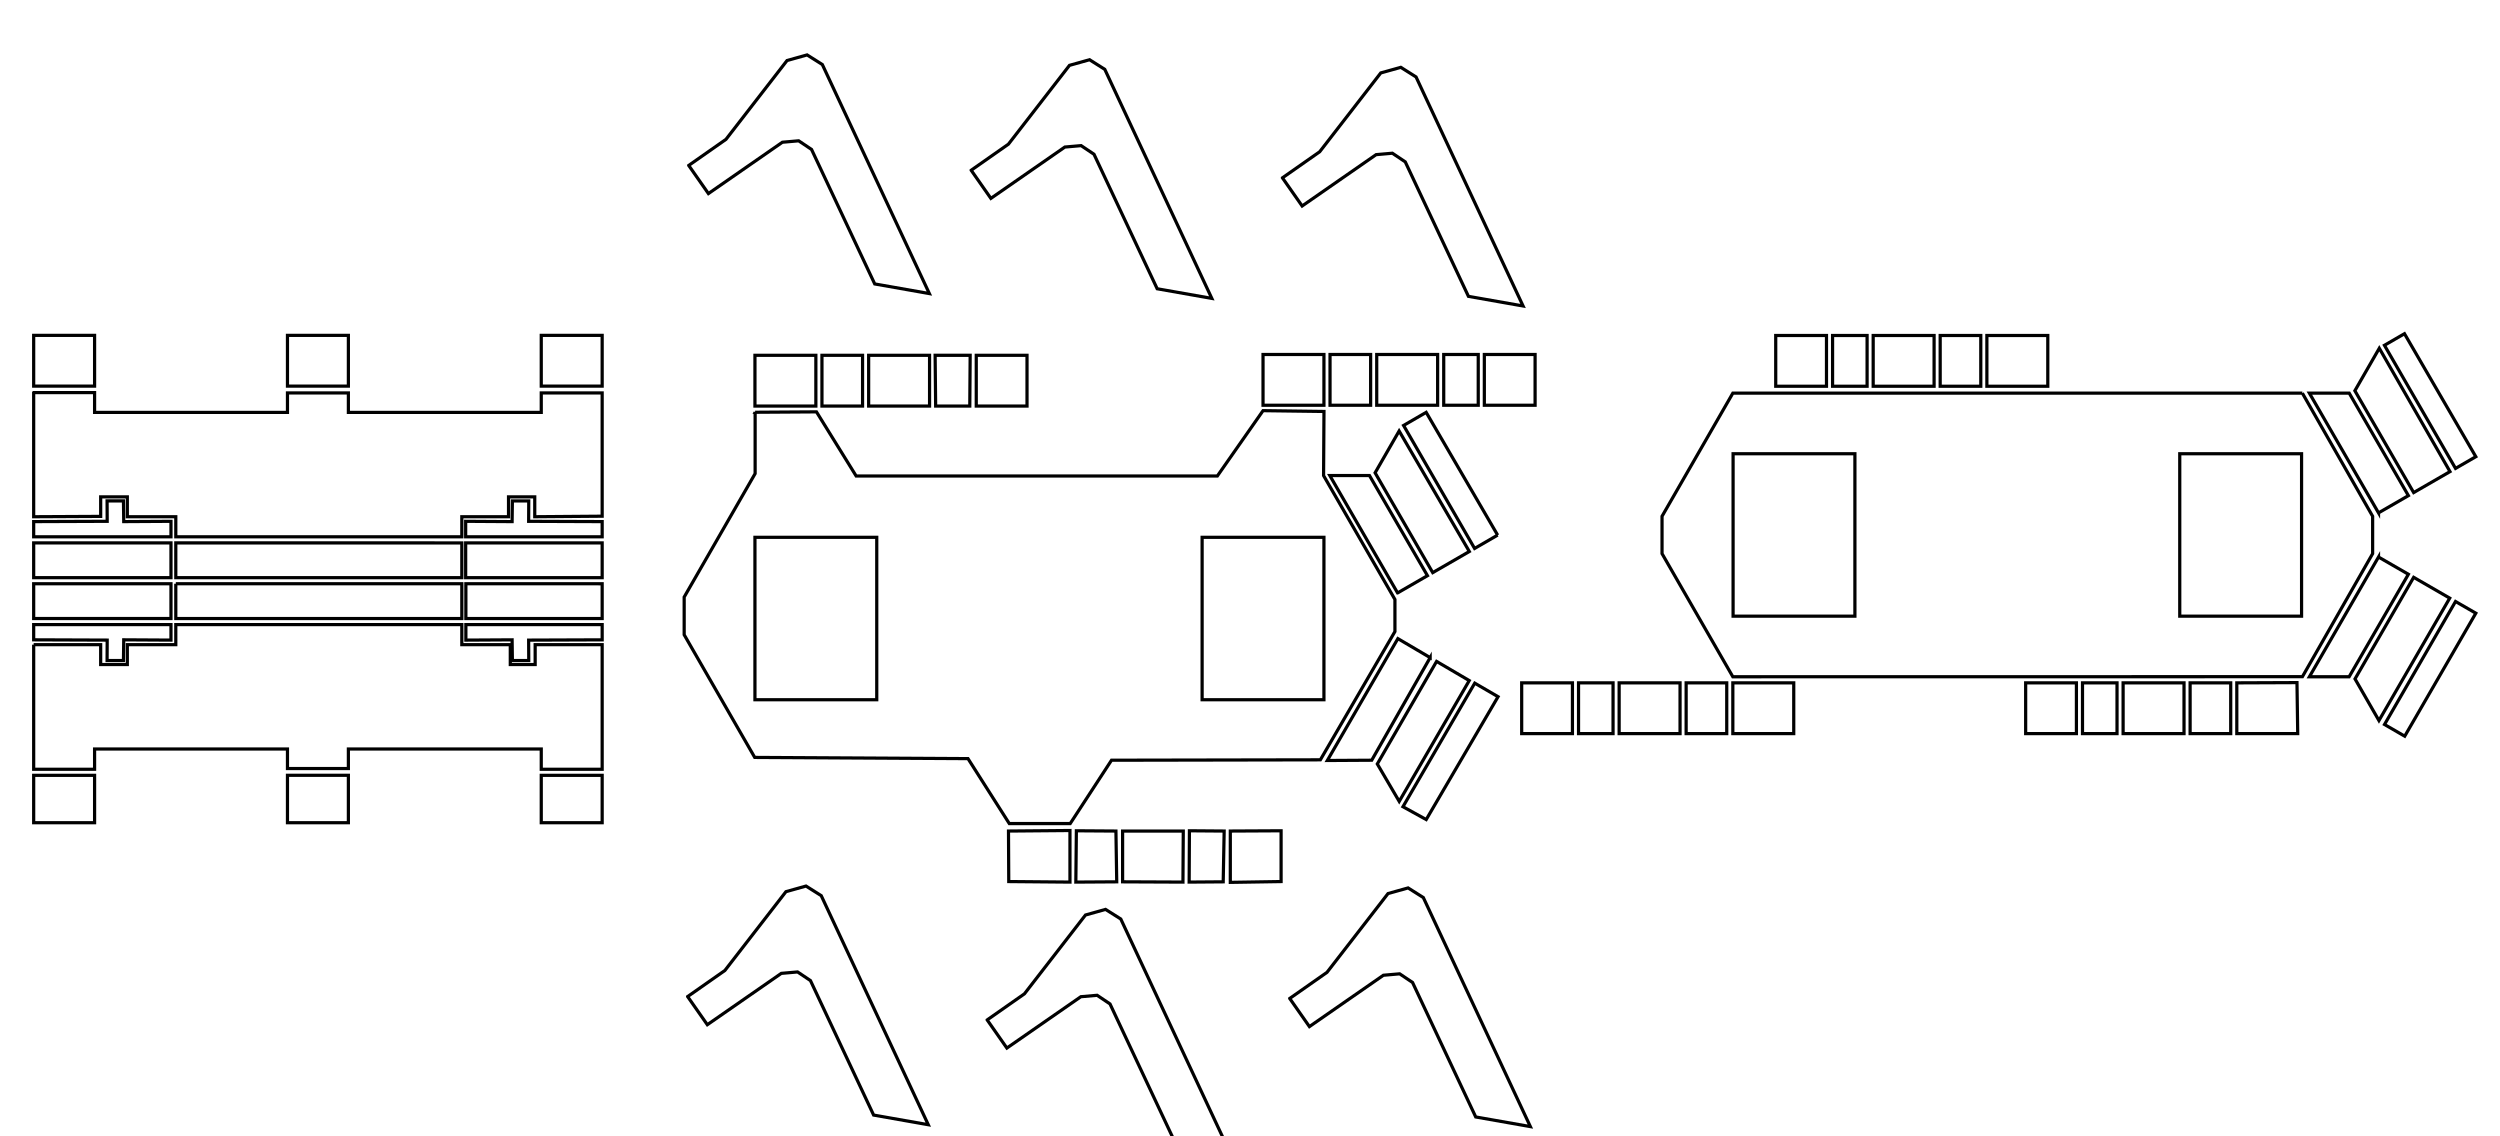 <?xml version="1.0" encoding="UTF-8" standalone="no"?>
<!-- Generator: Adobe Illustrator 13.0.1, SVG Export Plug-In . SVG Version: 6.00 Build 14948)  -->

<svg
   xmlns:dc="http://purl.org/dc/elements/1.1/"
   xmlns:cc="http://creativecommons.org/ns#"
   xmlns:rdf="http://www.w3.org/1999/02/22-rdf-syntax-ns#"
   xmlns:svg="http://www.w3.org/2000/svg"
   xmlns="http://www.w3.org/2000/svg"
   xmlns:sodipodi="http://sodipodi.sourceforge.net/DTD/sodipodi-0.dtd"
   xmlns:inkscape="http://www.inkscape.org/namespaces/inkscape"
   version="1.1"
   id="图层_2"
   x="0px"
   y="0px"
   width="779.528"
   height="354.331"
   viewBox="0 0 779.528 354.331"
   enable-background="new 0 0 762.67 341.679"
   xml:space="preserve"
   inkscape:version="0.47 r22583"
   sodipodi:docname="cockroach.svg"><defs
     id="defs3592"><inkscape:perspective
       sodipodi:type="inkscape:persp3d"
       inkscape:vp_x="0 : 170.83949 : 1"
       inkscape:vp_y="0 : 1000 : 0"
       inkscape:vp_z="762.66998 : 170.83949 : 1"
       inkscape:persp3d-origin="381.33499 : 113.893 : 1"
       id="perspective3596" /></defs><sodipodi:namedview
     pagecolor="#ffffff"
     bordercolor="#666666"
     borderopacity="1"
     objecttolerance="10"
     gridtolerance="10"
     guidetolerance="10"
     inkscape:pageopacity="0"
     inkscape:pageshadow="2"
     inkscape:window-width="1440"
     inkscape:window-height="825"
     id="namedview3590"
     showgrid="false"
     inkscape:zoom="0.70710678"
     inkscape:cx="213.199"
     inkscape:cy="187.87818"
     inkscape:window-x="0"
     inkscape:window-y="24"
     inkscape:window-maximized="1"
     inkscape:current-layer="layer2"
     inkscape:snap-bbox="true"
     inkscape:snap-grids="false"
     inkscape:snap-to-guides="false"
     inkscape:bbox-paths="true"
     inkscape:object-paths="true"
     inkscape:snap-intersection-paths="true"
     inkscape:bbox-nodes="true"
     units="mm" /><g
     inkscape:groupmode="layer"
     id="layer2"
     inkscape:label="new"
     style="display:inline"
     transform="translate(0,12.652)"><path
       style="fill:none;stroke:#000000;stroke-width:1px;stroke-linecap:butt;stroke-linejoin:miter;stroke-opacity:1"
       d="m 10.5,91.919 18.992,0 0,15.827 -18.992,0 0,-15.827 z"
       id="path5355" /><path
       style="fill:none;stroke:#000000;stroke-width:1px;stroke-linecap:butt;stroke-linejoin:miter;stroke-opacity:1"
       d="m 10.5,229.106 18.992,0 0,14.776 -18.992,0 0,-14.776 z"
       id="path5359" /><path
       style="fill:none;stroke:#000000;stroke-width:1px;stroke-linecap:butt;stroke-linejoin:miter;stroke-opacity:1"
       d="m 89.635,229.094 18.992,0 0,14.788 -18.992,0 0,-14.788 z"
       id="path5361" /><path
       style="fill:none;stroke:#000000;stroke-width:1px;stroke-linecap:butt;stroke-linejoin:miter;stroke-opacity:1"
       d="m 168.769,229.106 18.992,0 0,14.776 -18.992,0 0,-14.776 z"
       id="path5363" /><path
       style="fill:none;stroke:#000000;stroke-width:1px;stroke-linecap:butt;stroke-linejoin:miter;stroke-opacity:1"
       d="m 187.761,91.919 -18.992,0 0,15.827 18.992,0 0,-15.827 z"
       id="path5365" /><path
       style="fill:none;stroke:#000000;stroke-width:1px;stroke-linecap:butt;stroke-linejoin:miter;stroke-opacity:1"
       d="m 89.635,91.919 18.992,0 0,15.827 -18.992,0 0,-15.827 z"
       id="path5367" /><path
       style="fill:none;stroke:#000000;stroke-width:1px;stroke-linecap:butt;stroke-linejoin:miter;stroke-opacity:1"
       d="m 10.5,109.766 18.993,0 0,6.18 60.142,0 0,-6.085 18.992,0 0,6.085 60.142,0 0,-6.085 18.992,0 0,38.443 -21.021,0.166 -10e-4,-6.188 -8.178,0 0,6.188 -14.561,0 0,6.257 -89.185,0.002 0,-6.259 -15.114,0 0,-6.188 -8.309,0 0,6.081 -20.892,0.107 0,-38.704 z"
       id="path5369" /><path
       style="fill:none;stroke:#000000;stroke-width:1px;stroke-linecap:butt;stroke-linejoin:miter;stroke-opacity:1"
       d="m 54.815,156.63 0,10.841 89.185,0.003 0,-10.841 -89.185,-0.003 z"
       id="path5371" /><path
       style="fill:none;stroke:#000000;stroke-width:1px;stroke-linecap:butt;stroke-linejoin:miter;stroke-opacity:1"
       d="m 54.815,169.369 0,10.841 89.185,-0.003 0,-10.839 -89.185,0.001 z"
       id="path5373" /><path
       style="fill:none;stroke:#000000;stroke-width:1px;stroke-linecap:butt;stroke-linejoin:miter;stroke-opacity:1"
       d="m 10.5,188.371 0,38.836 18.993,0 0,-6.313 60.142,0 0,6.085 18.992,0 0,-6.085 60.142,0 0,6.313 18.992,0 0,-38.836 -20.891,0 0,6.188 -7.756,0 0,-6.188 -15.114,0 0,-6.258 -89.185,-0.002 0,6.26 -15.114,0 0,6.188 -8.309,0 0,-6.188 -20.892,0 z"
       id="path5375" /><path
       style="fill:none;stroke:#000000;stroke-width:1px;stroke-linecap:butt;stroke-linejoin:miter;stroke-opacity:1"
       d="m 749.741,91.402 -6.246,3.61 22.166,38.392 6.326,-3.653 -22.246,-38.349 z"
       id="path5377" /><path
       style="fill:none;stroke:#000000;stroke-width:1px;stroke-linecap:butt;stroke-linejoin:miter;stroke-opacity:1"
       d="M 752.608,140.941 734.274,109.187 741.89,95.939 763.935,134.4 752.608,140.941 z"
       id="path5379"
       sodipodi:nodetypes="ccccc" /><path
       style="fill:none;stroke:#000000;stroke-width:1px;stroke-linecap:butt;stroke-linejoin:miter;stroke-opacity:1"
       d="m 741.649,147.27 -21.555,-37.334 12.419,0 18.45,31.955 -9.314,5.379 z"
       id="path5381" /><path
       style="fill:none;stroke:#000000;stroke-width:1px;stroke-linecap:butt;stroke-linejoin:miter;stroke-opacity:1"
       d="m 717.9,109.936 21.914,38.393 0,11.649 -21.898,38.366 -177.599,0.027 -22.078,-38.393 0,-11.649 22.078,-38.393 177.583,0 z"
       id="path5383" /><path
       style="fill:none;stroke:#000000;stroke-width:1px;stroke-linecap:butt;stroke-linejoin:miter;stroke-opacity:1"
       d="m 679.672,128.83 37.984,0 0,50.646 -37.984,0 0,-50.646 z"
       id="path5385" /><path
       style="fill:none;stroke:#000000;stroke-width:1px;stroke-linecap:butt;stroke-linejoin:miter;stroke-opacity:1"
       d="m 540.396,128.83 37.984,0 0,50.646 -37.984,0 0,-50.646 z"
       id="path5387" /><path
       style="fill:none;stroke:#000000;stroke-width:1px;stroke-linecap:butt;stroke-linejoin:miter;stroke-opacity:1"
       d="m 553.691,91.957 15.827,0 0,15.827 -15.827,0 0,-15.827 z"
       id="path5389" /><path
       style="fill:none;stroke:#000000;stroke-width:1px;stroke-linecap:butt;stroke-linejoin:miter;stroke-opacity:1"
       d="m 571.417,91.957 10.763,0 0,15.827 -10.763,0 0,-15.827 z"
       id="path5391" /><path
       style="fill:none;stroke:#000000;stroke-width:1px;stroke-linecap:butt;stroke-linejoin:miter;stroke-opacity:1"
       d="m 584.079,91.957 18.992,0 0,15.827 -18.992,0 0,-15.827 z"
       id="path5393" /><path
       style="fill:none;stroke:#000000;stroke-width:1px;stroke-linecap:butt;stroke-linejoin:miter;stroke-opacity:1"
       d="m 604.969,91.957 12.662,0 0,15.827 -12.662,0 0,-15.827 z"
       id="path5395" /><path
       style="fill:none;stroke:#000000;stroke-width:1px;stroke-linecap:butt;stroke-linejoin:miter;stroke-opacity:1"
       d="m 619.531,91.957 18.992,0 0,15.827 -18.992,0 0,-15.827 z"
       id="path5397" /><path
       style="fill:none;stroke:#000000;stroke-width:1px;stroke-linecap:butt;stroke-linejoin:miter;stroke-opacity:1"
       d="m 741.648,161.037 9.314,5.378 -18.476,31.956 -12.392,0 21.554,-37.334 z"
       id="path5399" /><path
       style="fill:none;stroke:#000000;stroke-width:1px;stroke-linecap:butt;stroke-linejoin:miter;stroke-opacity:1"
       d="m 763.848,173.856 -11.24,-6.491 -18.289,31.677 7.463,12.983 22.066,-38.169 z"
       id="path5401" /><path
       style="fill:none;stroke:#000000;stroke-width:1px;stroke-linecap:butt;stroke-linejoin:miter;stroke-opacity:1"
       d="m 765.661,174.902 6.326,3.653 -22.168,38.345 -6.302,-3.644 22.144,-38.354 z"
       id="path5403" /><path
       style="fill:none;stroke:#000000;stroke-width:1px;stroke-linecap:butt;stroke-linejoin:miter;stroke-opacity:1"
       d="m 716.223,200.192 0.23,15.905 -18.992,0 0,-15.827 18.762,-0.078 z"
       id="path5405" /><path
       style="fill:none;stroke:#000000;stroke-width:1px;stroke-linecap:butt;stroke-linejoin:miter;stroke-opacity:1"
       d="m 682.901,200.27 12.662,0 0,15.827 -12.662,0 0,-15.827 z"
       id="path5407" /><path
       style="fill:none;stroke:#000000;stroke-width:1px;stroke-linecap:butt;stroke-linejoin:miter;stroke-opacity:1"
       d="m 681.002,200.27 0,15.827 -18.992,0 0,-15.827 18.992,0 z"
       id="path5409" /><path
       style="fill:none;stroke:#000000;stroke-width:1px;stroke-linecap:butt;stroke-linejoin:miter;stroke-opacity:1"
       d="m 660.111,200.27 0,15.827 -10.763,0 0,-15.827 10.763,0 z"
       id="path5411" /><path
       style="fill:none;stroke:#000000;stroke-width:1px;stroke-linecap:butt;stroke-linejoin:miter;stroke-opacity:1"
       d="m 631.623,200.27 0,15.827 15.826,0 0,-15.827 -15.826,0 z"
       id="path5413" /><path
       style="fill:none;stroke:#000000;stroke-width:1px;stroke-linecap:butt;stroke-linejoin:miter;stroke-opacity:1"
       d="m 540.318,200.27 18.992,0 0,15.827 -18.992,0 0,-15.827 z"
       id="path5415" /><path
       style="fill:none;stroke:#000000;stroke-width:1px;stroke-linecap:butt;stroke-linejoin:miter;stroke-opacity:1"
       d="m 538.418,200.27 -12.661,0 0,15.827 12.661,0 0,-15.827 z"
       id="path5417" /><path
       style="fill:none;stroke:#000000;stroke-width:1px;stroke-linecap:butt;stroke-linejoin:miter;stroke-opacity:1"
       d="m 523.858,200.27 -18.992,0 0,15.827 18.992,0 0,-15.827 z"
       id="path5419" /><path
       style="fill:none;stroke:#000000;stroke-width:1px;stroke-linecap:butt;stroke-linejoin:miter;stroke-opacity:1"
       d="m 492.205,200.27 10.762,0 0,15.827 -10.762,0 0,-15.827 z"
       id="path5421" /><path
       style="fill:none;stroke:#000000;stroke-width:1px;stroke-linecap:butt;stroke-linejoin:miter;stroke-opacity:1"
       d="m 490.305,200.27 -15.827,0 0,15.827 15.827,0 0,-15.827 z"
       id="path5423" /><path
       style="fill:none;stroke:#000000;stroke-width:1px;stroke-linecap:butt;stroke-linejoin:miter;stroke-opacity:1"
       d="m 459.843,200.366 7.265,4.224 -22.4,38.304 -7.25,-4 22.385,-38.528 z"
       id="path5425" /><path
       style="fill:none;stroke:#000000;stroke-width:1px;stroke-linecap:butt;stroke-linejoin:miter;stroke-opacity:1"
       d="m 458.125,199.561 -10.182,-5.974 -18.485,31.974 6.833,11.667 21.834,-37.667 z"
       id="path5427" /><path
       style="fill:none;stroke:#000000;stroke-width:1px;stroke-linecap:butt;stroke-linejoin:miter;stroke-opacity:1"
       d="m 445.938,192.402 -10.064,-5.924 -22,38 13.846,-0.084 18.218,-31.992 z"
       id="path5429" /><path
       style="fill:none;stroke:#000000;stroke-width:1px;stroke-linecap:butt;stroke-linejoin:miter;stroke-opacity:1"
       d="m 435.783,172.229 9.314,-5.378 -18.081,-31.225 -12.366,0 21.133,36.603 z"
       id="path5431" /><path
       style="fill:none;stroke:#000000;stroke-width:1px;stroke-linecap:butt;stroke-linejoin:miter;stroke-opacity:1"
       d="m 446.742,165.901 11.409,-6.586 -21.886,-37.579 -7.495,13.037 17.972,31.128 z"
       id="path5433" /><path
       style="fill:none;stroke:#000000;stroke-width:1px;stroke-linecap:butt;stroke-linejoin:miter;stroke-opacity:1"
       d="m 466.979,154.201 -22.281,-38.276 -7.047,4.083 22.144,38.355 7.184,-4.163 z"
       id="path5435" /><path
       style="fill:none;stroke:#000000;stroke-width:1px;stroke-linecap:butt;stroke-linejoin:miter;stroke-opacity:1"
       d="m 478.658,113.709 0,-15.827 -15.827,0 0,15.827 15.827,0 z"
       id="path5437" /><path
       style="fill:none;stroke:#000000;stroke-width:1px;stroke-linecap:butt;stroke-linejoin:miter;stroke-opacity:1"
       d="m 450.169,97.882 10.762,0 0,15.827 -10.762,0 0,-15.827 z"
       id="path5439" /><path
       style="fill:none;stroke:#000000;stroke-width:1px;stroke-linecap:butt;stroke-linejoin:miter;stroke-opacity:1"
       d="m 429.278,97.882 18.992,0 0,15.827 -18.992,0 0,-15.827 z"
       id="path5441" /><path
       style="fill:none;stroke:#000000;stroke-width:1px;stroke-linecap:butt;stroke-linejoin:miter;stroke-opacity:1"
       d="m 414.717,97.882 0,15.827 12.661,0 0,-15.827 -12.661,0 z"
       id="path5443" /><path
       style="fill:none;stroke:#000000;stroke-width:1px;stroke-linecap:butt;stroke-linejoin:miter;stroke-opacity:1"
       d="m 393.826,97.882 0,15.827 18.992,0 0,-15.827 -18.992,0 z"
       id="path5445" /><path
       style="fill:none;stroke:#000000;stroke-width:1px;stroke-linecap:butt;stroke-linejoin:miter;stroke-opacity:1"
       d="m 412.817,154.888 -37.984,0 0,50.646 37.984,0 0,-50.646 z"
       id="path5447" /><path
       style="fill:none;stroke:#000000;stroke-width:1px;stroke-linecap:butt;stroke-linejoin:miter;stroke-opacity:1"
       d="m 235.458,115.894 0,19.125 -22.125,38.5 0,11.75 22,38.25 66.5,0.375 12.875,20.25 19,0 12.875,-19.75 65.125,-0.125 23.25,-40 0,-10 -22.25,-38.625 0.125,-20 -19,-0.25 -14.25,20.375 -112.625,0 -12.375,-20 -19.125,0.125 z"
       id="path5449" /><path
       style="fill:none;stroke:#000000;stroke-width:1px;stroke-linecap:butt;stroke-linejoin:miter;stroke-opacity:1"
       d="m 235.398,154.888 37.984,0 0,50.646 -37.984,0 0,-50.646 z"
       id="path5451" /><path
       style="fill:none;stroke:#000000;stroke-width:1px;stroke-linecap:butt;stroke-linejoin:miter;stroke-opacity:1"
       d="m 314.458,246.478 19.167,-0.167 0,16.083 -19.084,-0.166 -0.083,-15.75 z"
       id="path5453" /><path
       style="fill:none;stroke:#000000;stroke-width:1px;stroke-linecap:butt;stroke-linejoin:miter;stroke-opacity:1"
       d="m 335.625,246.394 12.333,0.084 0.25,15.833 -12.75,0.083 0.167,-16 z"
       id="path5457" /><path
       style="fill:none;stroke:#000000;stroke-width:1px;stroke-linecap:butt;stroke-linejoin:miter;stroke-opacity:1"
       d="m 350.041,246.478 18.917,0 -0.101,15.916 -18.816,-0.083 0,-15.833 z"
       id="path5459" /><path
       style="fill:none;stroke:#000000;stroke-width:1px;stroke-linecap:butt;stroke-linejoin:miter;stroke-opacity:1"
       d="m 370.874,246.394 10.834,0.084 -0.3,15.834 -10.617,0.082 0.083,-16 z"
       id="path5461" /><path
       style="fill:none;stroke:#000000;stroke-width:1px;stroke-linecap:butt;stroke-linejoin:miter;stroke-opacity:1"
       d="m 383.624,246.478 15.834,-0.084 0,15.834 -15.834,0.25 0,-16 z"
       id="path5463" /><path
       style="fill:none;stroke:#000000;stroke-width:1px;stroke-linecap:butt;stroke-linejoin:miter;stroke-opacity:1"
       d="m 235.4,98.136 18.994,0 0,15.827 -18.994,0 0,-15.827 z"
       id="path5465" /><path
       style="fill:none;stroke:#000000;stroke-width:1px;stroke-linecap:butt;stroke-linejoin:miter;stroke-opacity:1"
       d="m 256.294,98.136 12.661,0 0,15.827 -12.661,0 0,-15.827 z"
       id="path5467" /><path
       style="fill:none;stroke:#000000;stroke-width:1px;stroke-linecap:butt;stroke-linejoin:miter;stroke-opacity:1"
       d="m 270.854,98.136 0,15.827 18.992,0 0,-15.827 -18.992,0 z"
       id="path5469" /><path
       style="fill:none;stroke:#000000;stroke-width:1px;stroke-linecap:butt;stroke-linejoin:miter;stroke-opacity:1"
       d="m 302.389,113.962 0.119,-15.826 -10.925,0 0.163,15.826 10.643,0 z"
       id="path5473" /><path
       style="fill:none;stroke:#000000;stroke-width:1px;stroke-linecap:butt;stroke-linejoin:miter;stroke-opacity:1"
       d="m 304.407,98.136 0,15.827 15.827,0 0,-15.827 -15.827,0 z"
       id="path5475" /><path
       style="fill:none;stroke:#000000;stroke-width:1px;stroke-linecap:butt;stroke-linejoin:miter;stroke-opacity:1"
       d="m 33.423,149.899 -0.033,-6.364 5.104,1.4e-4 0.088,6.452 14.728,-0.088 1e-6,4.83 -42.81,9.4e-4 -3e-6,-4.743 22.923,-0.088 z"
       id="path5477"
       sodipodi:nodetypes="ccccccccc" /><path
       style="fill:none;stroke:#000000;stroke-width:1px;stroke-linecap:butt;stroke-linejoin:miter;stroke-opacity:1"
       d="m 10.5,156.63 2e-6,10.841 42.81,0 -2e-6,-10.841 -42.81,0 z"
       id="path5479"
       sodipodi:nodetypes="ccccc" /><path
       sodipodi:nodetypes="ccccccccc"
       id="path5495"
       d="m 33.423,186.941 -0.033,6.364 5.104,-1.4e-4 0.088,-6.452 14.728,0.088 1e-6,-4.83 -42.81,-9.4e-4 -3e-6,4.743 22.923,0.088 z"
       style="fill:none;stroke:#000000;stroke-width:1px;stroke-linecap:butt;stroke-linejoin:miter;stroke-opacity:1" /><path
       sodipodi:nodetypes="ccccc"
       id="path5497"
       d="m 10.5,180.21 2e-6,-10.841 42.81,0 -2e-6,10.841 -42.81,0 z"
       style="fill:none;stroke:#000000;stroke-width:1px;stroke-linecap:butt;stroke-linejoin:miter;stroke-opacity:1" /><path
       sodipodi:nodetypes="ccccccccc"
       id="path5499"
       d="m 164.838,149.902 0.033,-6.364 -5.104,1.4e-4 -0.088,6.452 -14.478,-0.093 0,4.83 42.56,0.006 1e-5,-4.743 -22.923,-0.088 z"
       style="fill:none;stroke:#000000;stroke-width:1px;stroke-linecap:butt;stroke-linejoin:miter;stroke-opacity:1" /><path
       sodipodi:nodetypes="ccccc"
       id="path5501"
       d="m 187.761,156.633 0,10.841 -42.56,0 10e-6,-10.841 42.56,0 z"
       style="fill:none;stroke:#000000;stroke-width:1px;stroke-linecap:butt;stroke-linejoin:miter;stroke-opacity:1" /><path
       style="fill:none;stroke:#000000;stroke-width:1px;stroke-linecap:butt;stroke-linejoin:miter;stroke-opacity:1"
       d="m 164.838,186.944 0.033,6.364 -5.104,-1.4e-4 -0.088,-6.452 -14.415,0.087 0,-4.83 42.498,0 1e-5,4.743 -22.923,0.088 z"
       id="path5503"
       sodipodi:nodetypes="ccccccccc" /><path
       style="fill:none;stroke:#000000;stroke-width:1px;stroke-linecap:butt;stroke-linejoin:miter;stroke-opacity:1"
       d="m 187.761,180.213 0,-10.841 -42.498,-0.006 10e-6,10.841 42.498,0.006 z"
       id="path5505"
       sodipodi:nodetypes="ccccc" /><path
       style="fill:none;stroke:#000000;stroke-width:1px;stroke-linecap:butt;stroke-linejoin:miter;stroke-opacity:1"
       d="m 214.75,38.934 11.613,-8.131 19.042,-24.58 6.254,-1.751 4.75,2.996 33.374,71.421 -17.035,-3.004 -19.698,-41.935 -4.017,-2.696 -5.076,0.443 -23.065,16.01 -6.142,-8.772 z"
       id="path5507" /><path
       id="path5509"
       d="m 302.823,40.435 11.613,-8.131 19.042,-24.58 6.254,-1.751 4.75,2.996 33.374,71.421 -17.035,-3.004 -19.698,-41.935 -4.017,-2.696 -5.076,0.443 -23.065,16.01 -6.142,-8.772 z"
       style="fill:none;stroke:#000000;stroke-width:1px;stroke-linecap:butt;stroke-linejoin:miter;stroke-opacity:1" /><path
       style="fill:none;stroke:#000000;stroke-width:1px;stroke-linecap:butt;stroke-linejoin:miter;stroke-opacity:1"
       d="m 399.877,42.805 11.613,-8.131 19.042,-24.58 6.254,-1.751 4.75,2.996 33.374,71.421 -17.035,-3.004 -19.698,-41.935 -4.017,-2.696 -5.076,0.443 -23.065,16.01 -6.142,-8.772 z"
       id="path5511" /><path
       id="path5513"
       d="m 402.149,298.678 11.613,-8.131 19.042,-24.58 6.254,-1.751 4.75,2.996 33.374,71.421 -17.035,-3.004 -19.698,-41.935 -4.017,-2.696 -5.076,0.443 -23.065,16.01 -6.142,-8.772 z"
       style="fill:none;stroke:#000000;stroke-width:1px;stroke-linecap:butt;stroke-linejoin:miter;stroke-opacity:1" /><path
       style="fill:none;stroke:#000000;stroke-width:1px;stroke-linecap:butt;stroke-linejoin:miter;stroke-opacity:1"
       d="m 307.813,305.37 11.613,-8.131 19.042,-24.58 6.254,-1.751 4.75,2.996 33.374,71.421 -17.035,-3.004 -19.698,-41.935 -4.017,-2.696 -5.076,0.443 -23.065,16.01 -6.142,-8.772 z"
       id="path5515" /><path
       id="path5517"
       d="m 214.411,298.091 11.613,-8.131 19.042,-24.58 6.254,-1.751 4.75,2.996 33.374,71.421 -17.035,-3.004 -19.698,-41.935 -4.017,-2.696 -5.076,0.443 -23.065,16.01 -6.142,-8.772 z"
       style="fill:none;stroke:#000000;stroke-width:1px;stroke-linecap:butt;stroke-linejoin:miter;stroke-opacity:1" /></g></svg>